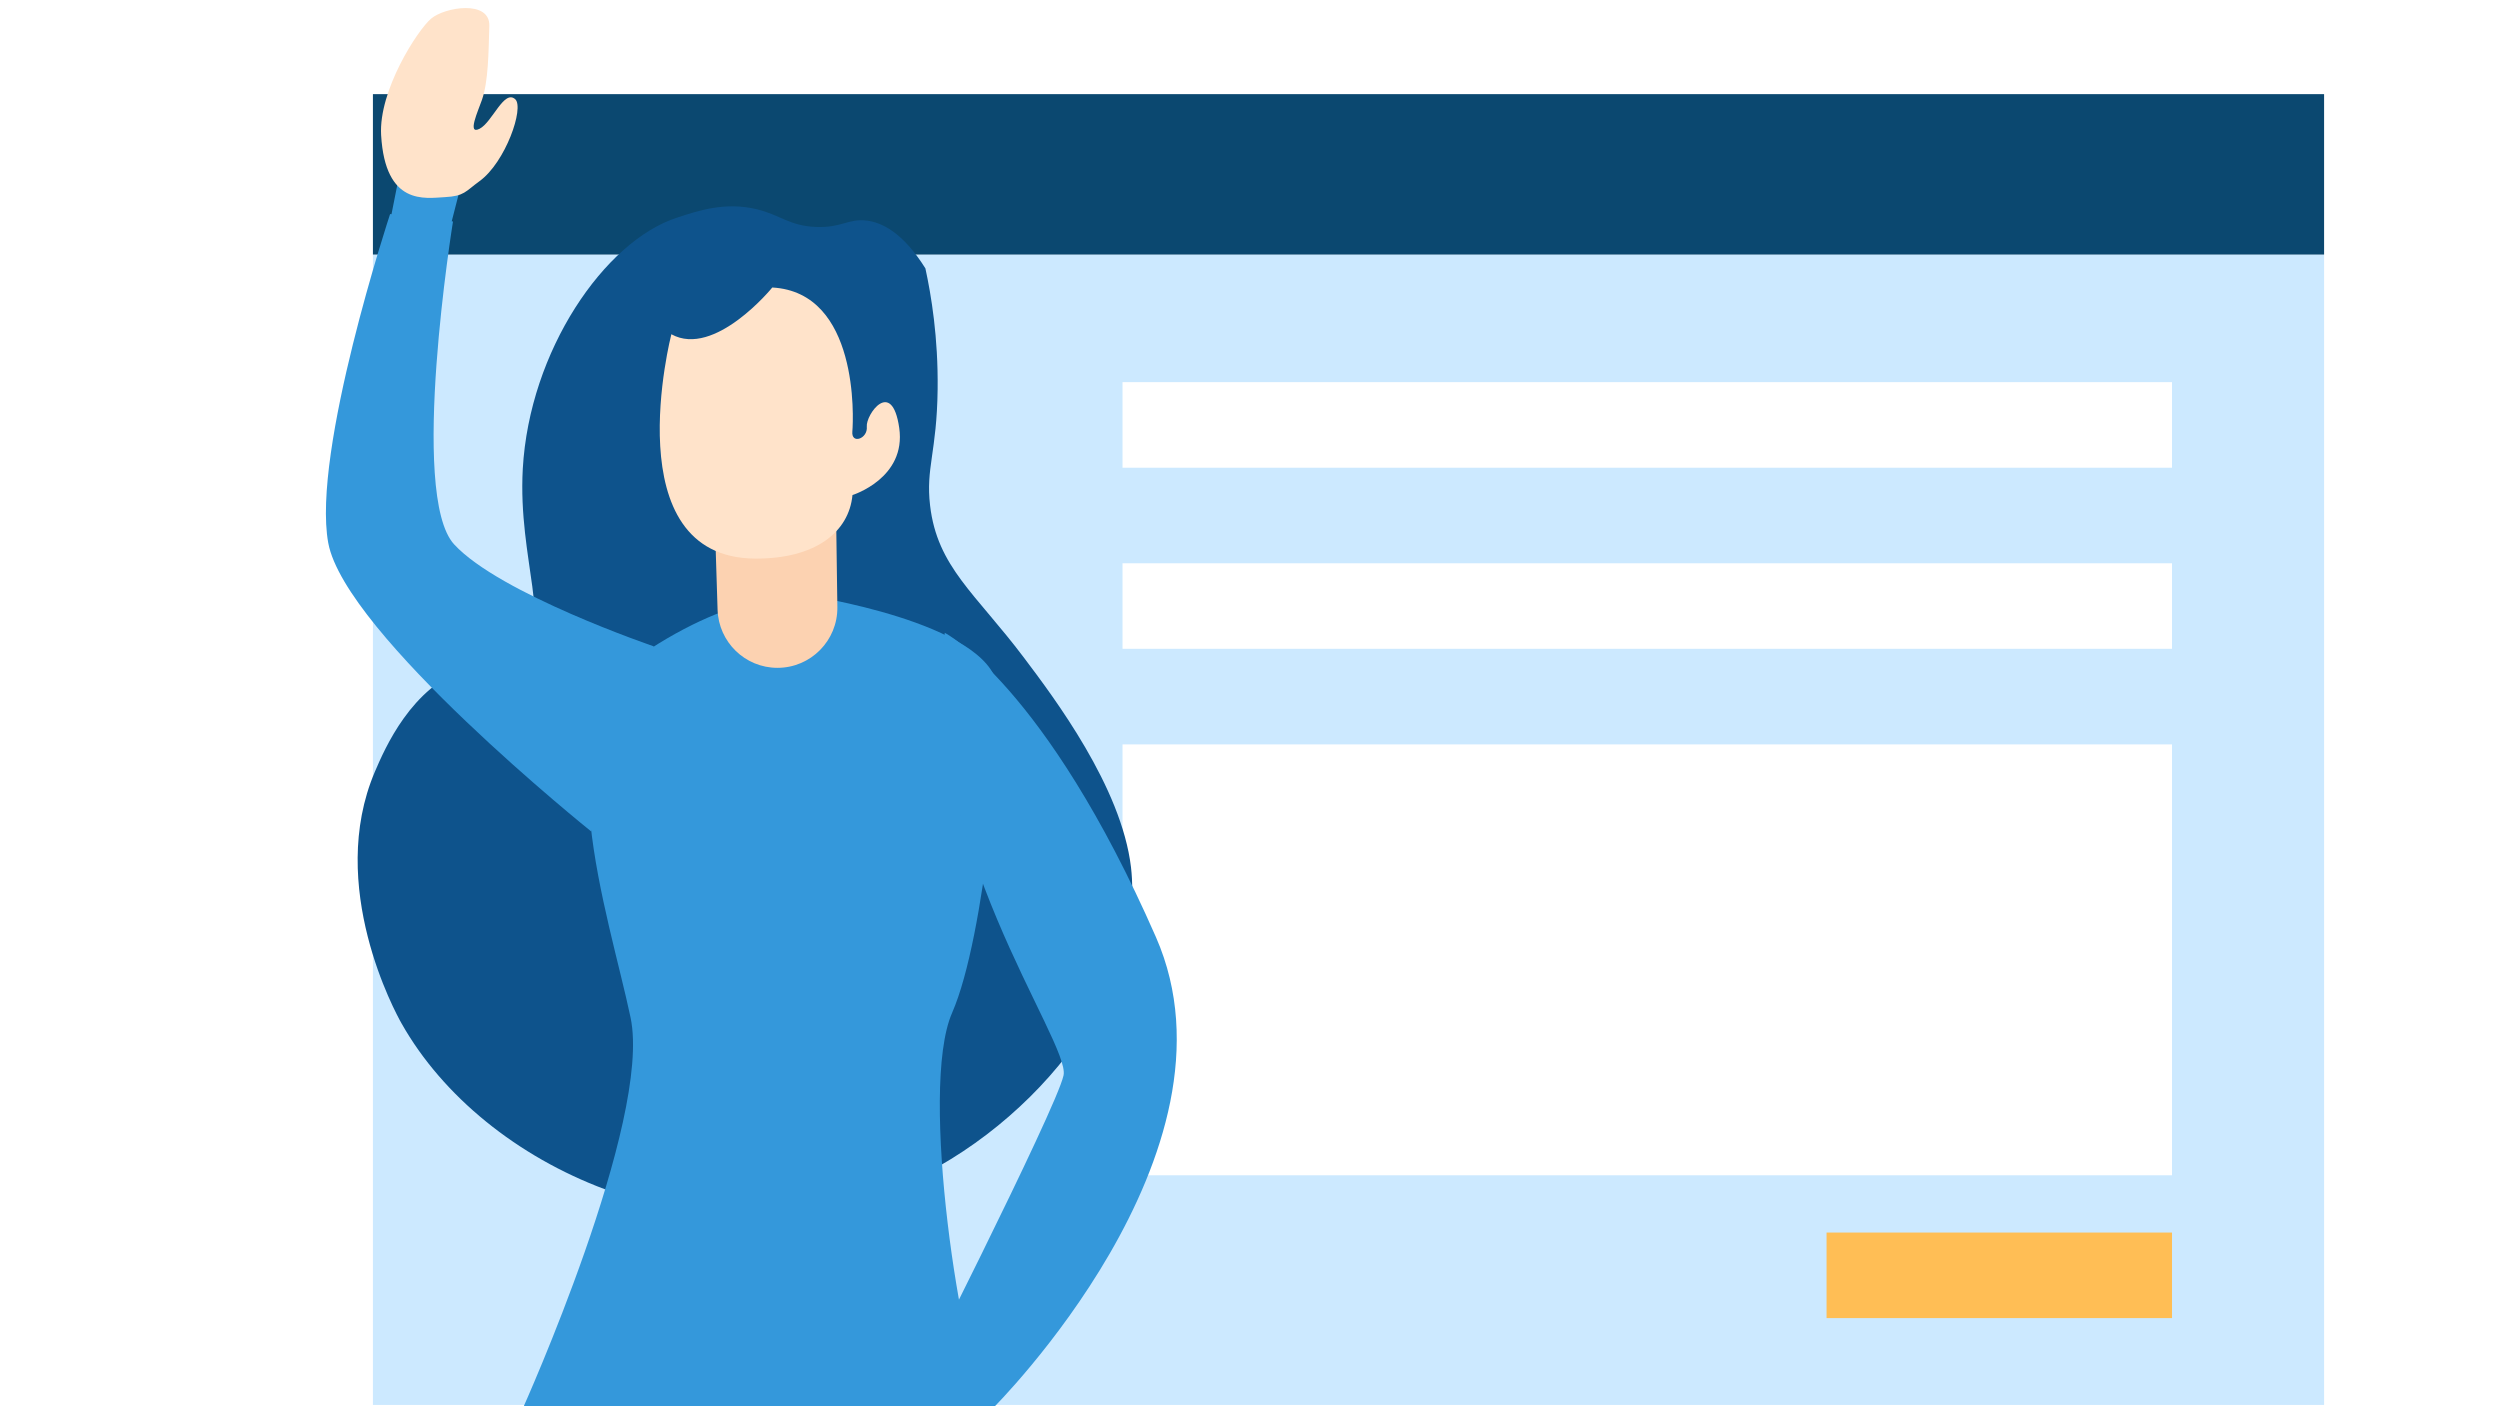 <svg xmlns="http://www.w3.org/2000/svg" enable-background="new 0 0 1920 1080" viewBox="0 0 1920 1080"><path fill="#cce9ff" d="M286.4,195.5v883.5h1498.5V195.5H286.4z M1668.1,902.6h-806V571.7h806V902.6z M1668.1,498.3h-806v-65.7h806
	V498.3z M1668.1,359.2h-806v-65.7h806V359.2z"/><rect width="1498.5" height="123.2" x="286.4" y="72.3" fill="#0b4870"/><rect width="265.3" height="65.7" x="1402.8" y="946.6" fill="#ffbe55"/><path fill="#0e538c" d="M710.7,206.1c4.5,20.7,9.9,53.1,9.4,93c-0.6,48.2-9.2,60.3-5.8,89.1c5.5,47.2,34.8,67.4,72.1,116.9
		c23.2,30.8,74.9,99.3,82.2,160.9c11.2,94.8-79.4,206.5-187,248.6c-143.9,56.2-309.8-16.4-373.2-128.6
		c-4.6-8.1-57.9-105.6-20.5-193.3c7.6-17.7,28.1-65.6,71.2-79.8c20.1-6.6,29.4,0,40.2-8.8c26.3-21.6-1.7-73.6,2.2-144.1
		c5.1-90.6,62.7-174.6,118.3-192.8c16.9-5.6,37.4-12.3,61.4-6.5c18.1,4.4,25.1,12.8,45.5,13.6c19.7,0.8,24.7-6.6,38.9-4.9
		C676.8,170.8,693,177.9,710.7,206.1z"/><path fill="#3498db" d="M618.8,457.1c0,0,140,20.7,147.4,70.2c4.2,28.3-9.2,191.6-35,250.6c-25.8,59,7.4,269,27.6,304H401.4
		c0,0,99.5-221.1,82.9-300.3c-16.6-79.2-68.2-226.6,7.4-278.2S618.8,457.1,618.8,457.1z"/><path fill="#fcd2b1" d="M548.8,394.9l2.3,73.4c0.8,24.8,21.1,44.6,46,44.6h0c25.6,0,46.3-21,46-46.6l-1.2-87L548.8,394.9z"/><path fill="#ffe3ca" d="M515.6,256.7c0,0-44.3,171.8,64.5,172.3c46.1,0.2,71.9-20.3,74.6-48.8c0,0,41.5-12.9,35.9-51.6
		s-25.8-10.1-24.9-0.9s-12,13.8-11.1,3.7s5-106.9-61.5-110.6C593.2,220.8,548.8,275.1,515.6,256.7z"/><path fill="#3498db" d="M725.6,486c0,0,77.1,39.8,162.2,233.8c72.5,165.4-125.6,362.1-125.6,362.1h-67.7c0,0,116.8-230.2,122.3-256
		C822.3,800.1,705.6,645.2,725.6,486z"/><polygon fill="#3498db" points="299.5 170.4 310 117.4 358.1 126.3 342.9 185.7"/><path fill="#ffe3ca" d="M292.7,103.8c-2-34.3,27.9-80.6,38.4-89.5s45.3-14.6,44.7,5.6c-0.6,20.2-0.7,42.7-5.7,56.9
		c-2.9,8.4-11.6,27.1-1.8,22.1s18.8-30.5,27.4-22.7c7.1,6.5-7.5,48.5-27.4,62.9c-11,8-11.6,11.5-26.7,12.3
		C326.5,152.2,295.9,158.2,292.7,103.8z"/><path fill="#3498db" d="M299.6,164.4c0,0-60.4,182.6-47.5,252.6s202,221.6,202,221.6l48-142.2c0,0-118.3-40.3-153.3-78.3
		s-0.9-248-0.9-248L299.6,164.4z"/><line x1="-574" x2="-574" y1="-78.1" y2="-78.1" fill="#3498db"/></svg>